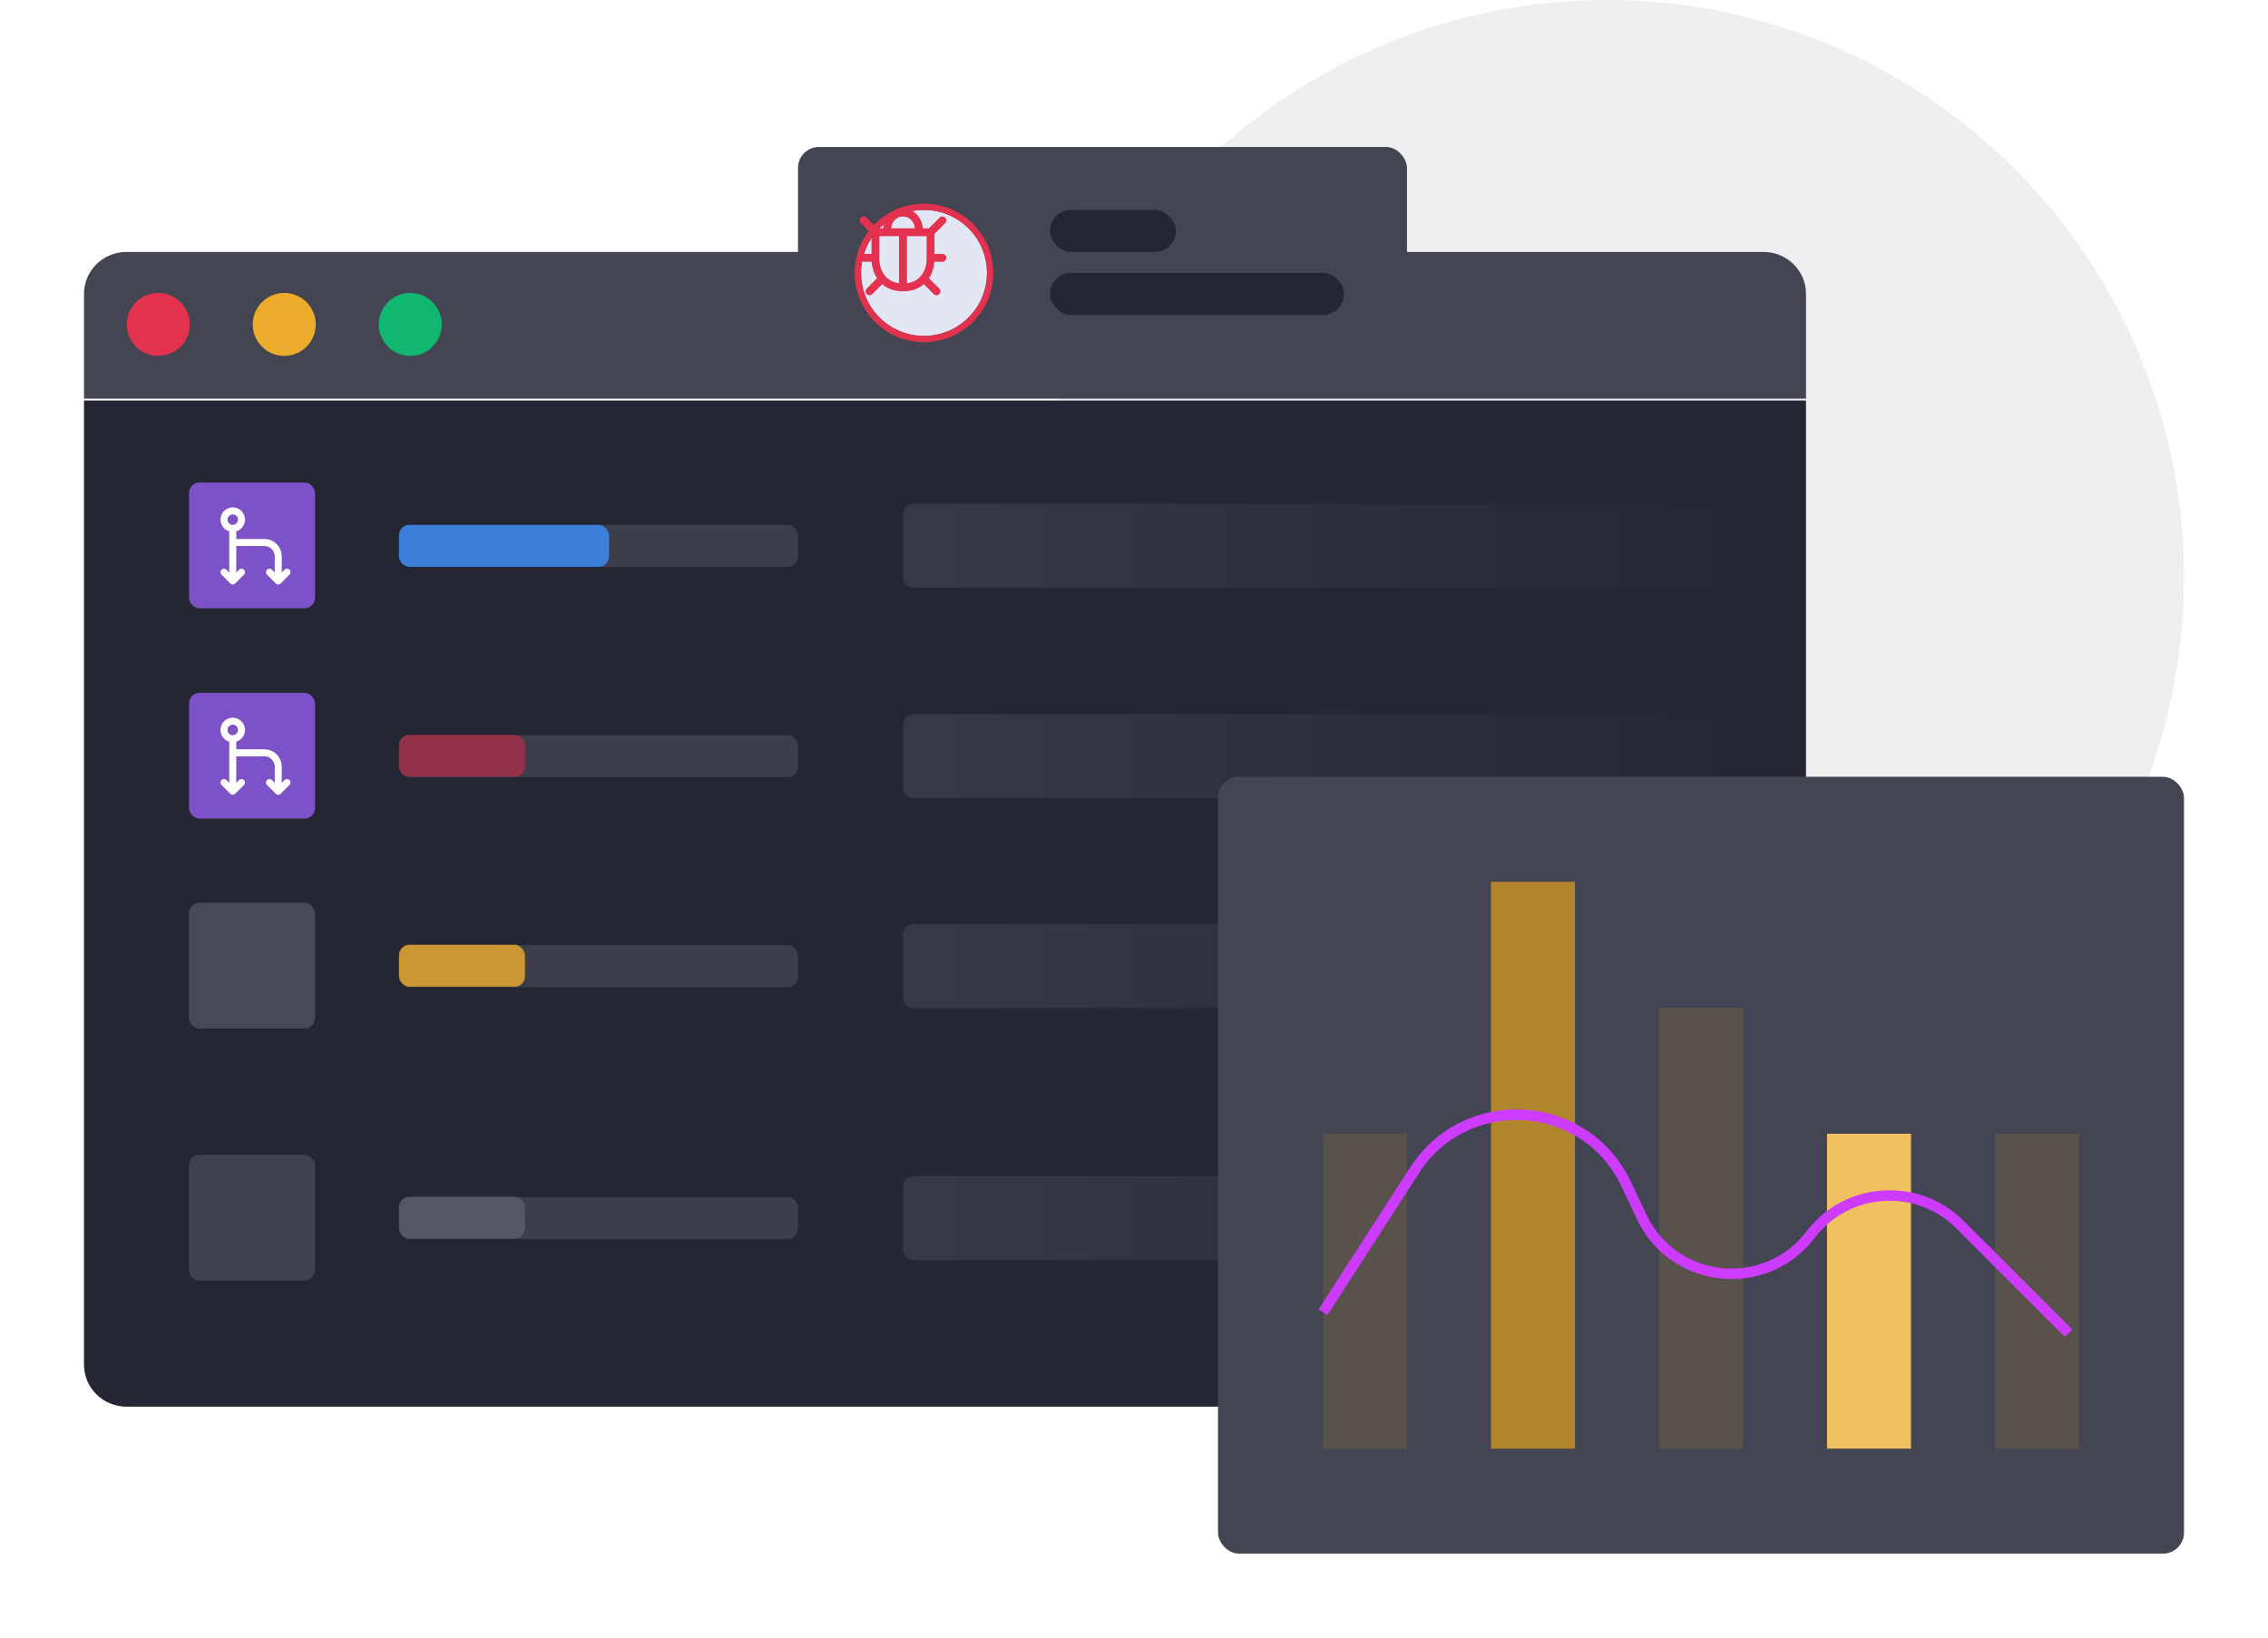 <svg width="108" height="78" viewBox="0 0 108 78" fill="none" xmlns="http://www.w3.org/2000/svg">
<circle opacity="0.1" cx="76.5" cy="27.5" r="27.5" fill="#60626F"/>
<g filter="url(#filter0_d_5607_29089)">
<path d="M4 9.997C4 8.894 4.906 8 6.025 8H83.975C85.094 8 86 8.894 86 9.997V14.989H4V9.997Z" fill="#434552"/>
<path d="M4 15.077H86V61.003C86 62.106 85.094 63 83.975 63H6.025C4.906 63 4 62.106 4 61.003V15.077Z" fill="#242633"/>
<rect opacity="0.8" x="9" y="18.982" width="6" height="5.99" rx="0.5" fill="#945DED"/>
<g clip-path="url(#clip0_5607_29089)">
<path d="M13.25 23.838C13.248 23.838 13.246 23.838 13.245 23.838C13.242 23.838 13.239 23.837 13.236 23.837C13.232 23.837 13.229 23.837 13.225 23.836L13.216 23.834C13.213 23.834 13.209 23.833 13.206 23.832C13.203 23.831 13.2 23.83 13.198 23.83C13.195 23.828 13.191 23.827 13.188 23.826C13.185 23.825 13.182 23.824 13.18 23.822C13.176 23.821 13.173 23.819 13.169 23.817C13.167 23.816 13.165 23.815 13.163 23.814C13.159 23.811 13.155 23.808 13.151 23.805L13.147 23.802C13.142 23.798 13.137 23.794 13.132 23.789L12.716 23.372C12.65 23.307 12.65 23.202 12.716 23.137C12.781 23.072 12.886 23.072 12.951 23.137L13.083 23.269V22.505C13.083 22.238 12.875 22.021 12.613 22.005L12.583 22.005H11.25V23.269L11.382 23.137C11.442 23.077 11.537 23.072 11.602 23.123L11.618 23.137C11.683 23.202 11.683 23.307 11.618 23.372L11.201 23.789C11.136 23.854 11.031 23.854 10.966 23.789L10.549 23.372C10.484 23.307 10.484 23.202 10.549 23.137C10.614 23.072 10.719 23.072 10.784 23.137L10.917 23.269L10.917 21.309C10.676 21.237 10.5 21.014 10.5 20.75C10.5 20.428 10.761 20.166 11.083 20.166C11.405 20.166 11.667 20.428 11.667 20.75C11.667 21.014 11.491 21.237 11.25 21.309L11.25 21.671H12.583C13.044 21.671 13.417 22.044 13.417 22.505V23.269L13.549 23.137C13.609 23.077 13.703 23.072 13.769 23.123L13.784 23.137C13.85 23.202 13.85 23.307 13.784 23.372L13.368 23.789L13.355 23.8L13.349 23.805C13.345 23.808 13.341 23.811 13.337 23.814C13.335 23.815 13.333 23.816 13.331 23.817C13.327 23.819 13.324 23.821 13.32 23.822C13.318 23.824 13.315 23.825 13.312 23.826C13.309 23.827 13.305 23.828 13.302 23.83C13.3 23.83 13.297 23.831 13.294 23.832C13.291 23.833 13.287 23.834 13.284 23.834L13.275 23.836L13.264 23.837H13.264L13.25 23.838ZM11.083 20.5C10.945 20.5 10.833 20.612 10.833 20.75C10.833 20.888 10.945 21 11.083 21C11.221 21 11.333 20.888 11.333 20.75C11.333 20.612 11.221 20.5 11.083 20.5Z" fill="white"/>
</g>
<rect opacity="0.8" x="19" y="21" width="19" height="2" rx="0.5" fill="#434552"/>
<rect opacity="0.8" x="19" y="21" width="10" height="2" rx="0.5" fill="#3D8EFF"/>
<rect opacity="0.8" x="43" y="20" width="40" height="4" rx="0.5" fill="url(#paint0_linear_5607_29089)"/>
<rect opacity="0.8" x="9" y="29" width="6" height="5.99" rx="0.5" fill="#945DED"/>
<g clip-path="url(#clip1_5607_29089)">
<path d="M13.25 33.855C13.248 33.855 13.246 33.855 13.245 33.855C13.242 33.855 13.239 33.855 13.236 33.855C13.232 33.855 13.229 33.854 13.225 33.854L13.216 33.852C13.213 33.851 13.209 33.85 13.206 33.849C13.203 33.849 13.2 33.848 13.198 33.847C13.195 33.846 13.191 33.845 13.188 33.844C13.185 33.842 13.182 33.841 13.18 33.84C13.176 33.838 13.173 33.837 13.169 33.835C13.167 33.834 13.165 33.832 13.163 33.831C13.159 33.828 13.155 33.826 13.151 33.823L13.147 33.82C13.142 33.816 13.137 33.811 13.132 33.807L12.716 33.39C12.65 33.325 12.65 33.219 12.716 33.154C12.781 33.089 12.886 33.089 12.951 33.154L13.083 33.286V32.522C13.083 32.256 12.875 32.038 12.613 32.023L12.583 32.022H11.25V33.286L11.382 33.154C11.442 33.094 11.537 33.09 11.602 33.14L11.618 33.154C11.683 33.219 11.683 33.325 11.618 33.39L11.201 33.807C11.136 33.872 11.031 33.872 10.966 33.807L10.549 33.39C10.484 33.325 10.484 33.219 10.549 33.154C10.614 33.089 10.719 33.089 10.784 33.154L10.917 33.286L10.917 31.327C10.676 31.255 10.5 31.032 10.5 30.767C10.5 30.445 10.761 30.184 11.083 30.184C11.405 30.184 11.667 30.445 11.667 30.767C11.667 31.032 11.491 31.255 11.25 31.327L11.25 31.689H12.583C13.044 31.689 13.417 32.062 13.417 32.522V33.286L13.549 33.154C13.609 33.094 13.703 33.09 13.769 33.14L13.784 33.154C13.85 33.219 13.85 33.325 13.784 33.39L13.368 33.807L13.355 33.818L13.349 33.823C13.345 33.826 13.341 33.828 13.337 33.831C13.335 33.832 13.333 33.834 13.331 33.835C13.327 33.837 13.324 33.838 13.32 33.84C13.318 33.841 13.315 33.842 13.312 33.844C13.309 33.845 13.305 33.846 13.302 33.847C13.3 33.848 13.297 33.849 13.294 33.849C13.291 33.85 13.287 33.851 13.284 33.852L13.275 33.854L13.264 33.855H13.264L13.25 33.855ZM11.083 30.517C10.945 30.517 10.833 30.629 10.833 30.767C10.833 30.905 10.945 31.017 11.083 31.017C11.221 31.017 11.333 30.905 11.333 30.767C11.333 30.629 11.221 30.517 11.083 30.517Z" fill="white"/>
</g>
<rect opacity="0.8" x="19" y="31.018" width="19" height="2" rx="0.5" fill="#434552"/>
<rect opacity="0.8" x="19" y="31" width="6" height="2" rx="0.5" fill="#A92E47"/>
<rect opacity="0.8" x="43" y="30.018" width="40" height="4" rx="0.5" fill="url(#paint1_linear_5607_29089)"/>
<rect opacity="0.8" x="9" y="39" width="6" height="5.99" rx="0.5" fill="#50535F"/>
<rect opacity="0.8" x="19" y="41.018" width="19" height="2" rx="0.5" fill="#434552"/>
<rect opacity="0.8" x="19" y="41" width="6" height="2" rx="0.5" fill="#EDAC2C"/>
<rect opacity="0.8" x="43" y="40.018" width="40" height="4" rx="0.5" fill="url(#paint2_linear_5607_29089)"/>
<rect opacity="0.8" x="9" y="51" width="6" height="5.99" rx="0.5" fill="#474A56"/>
<rect opacity="0.8" x="19" y="53.018" width="19" height="2" rx="0.5" fill="#434552"/>
<rect opacity="0.8" x="19" y="53" width="6" height="2" rx="0.5" fill="#5B5E6A"/>
<rect opacity="0.8" x="43" y="52.018" width="40" height="4" rx="0.5" fill="url(#paint3_linear_5607_29089)"/>
<path d="M9.036 11.452C9.036 12.281 8.365 12.952 7.536 12.952C6.708 12.952 6.036 12.281 6.036 11.452C6.036 10.624 6.708 9.952 7.536 9.952C8.365 9.952 9.036 10.624 9.036 11.452Z" fill="#E2324F"/>
<path d="M15.036 11.452C15.036 12.281 14.365 12.952 13.536 12.952C12.708 12.952 12.036 12.281 12.036 11.452C12.036 10.624 12.708 9.952 13.536 9.952C14.365 9.952 15.036 10.624 15.036 11.452Z" fill="#EDAC2C"/>
<path d="M21.036 11.452C21.036 12.281 20.365 12.952 19.536 12.952C18.708 12.952 18.036 12.281 18.036 11.452C18.036 10.624 18.708 9.952 19.536 9.952C20.365 9.952 21.036 10.624 21.036 11.452Z" fill="#11B671"/>
</g>
<g filter="url(#filter1_d_5607_29089)">
<rect x="58" y="33" width="46" height="37" rx="1" fill="#434552"/>
<rect opacity="0.2" x="63" y="50" width="4" height="15" fill="#B1842E"/>
<rect x="71" y="38" width="4" height="27" fill="#B1842E"/>
<rect opacity="0.2" x="79" y="44" width="4" height="21" fill="#B1842E"/>
<rect x="87" y="50" width="4" height="15" fill="#F1C161"/>
<rect opacity="0.2" x="95" y="50" width="4" height="15" fill="#B1842E"/>
<path d="M63 58.5L67.362 51.739C69.819 47.93 75.505 48.306 77.441 52.404L78.175 53.96C79.691 57.169 84.068 57.63 86.219 54.807V54.807C87.955 52.528 91.303 52.303 93.329 54.329L98.5 59.5" stroke="#CD3BFF" stroke-width="0.5"/>
</g>
<g filter="url(#filter2_d_5607_29089)">
<rect x="36" y="3" width="29" height="10" rx="1" fill="#434552"/>
<g filter="url(#filter3_d_5607_29089)">
<circle cx="41" cy="8" r="3" fill="#E3E6F3"/>
<circle cx="41" cy="8" r="3.15" stroke="#E2324F" stroke-width="0.3"/>
</g>
<path fill-rule="evenodd" clip-rule="evenodd" d="M40.25 7.25H39.875V8.281V8.375C39.875 8.511 39.917 8.801 40.079 9.05C40.213 9.256 40.434 9.443 40.812 9.489V7.25H40.25ZM41.188 7.25V9.489C41.567 9.443 41.788 9.257 41.921 9.053C42.083 8.805 42.125 8.516 42.125 8.375V8.281V7.25H41.75H41.188ZM41.937 6.875H42.235L42.742 6.367C42.816 6.294 42.934 6.294 43.008 6.367C43.081 6.441 43.081 6.559 43.008 6.633L42.5 7.14V8.094H42.875C42.979 8.094 43.062 8.178 43.062 8.281C43.062 8.385 42.979 8.469 42.875 8.469H42.496C42.481 8.67 42.418 8.977 42.238 9.254L42.726 9.742C42.8 9.816 42.8 9.934 42.726 10.008C42.653 10.081 42.534 10.081 42.461 10.008L41.992 9.538C41.763 9.737 41.441 9.875 41 9.875C40.559 9.875 40.238 9.737 40.009 9.537L39.539 10.008C39.466 10.081 39.347 10.081 39.274 10.008C39.2 9.934 39.2 9.816 39.274 9.742L39.763 9.253C39.583 8.975 39.519 8.669 39.504 8.469H39.125C39.021 8.469 38.938 8.385 38.938 8.281C38.938 8.178 39.021 8.094 39.125 8.094H39.5V7.14L38.992 6.633C38.919 6.559 38.919 6.441 38.992 6.367C39.066 6.294 39.184 6.294 39.258 6.367L39.765 6.875H40.063C40.079 6.361 40.486 5.938 41 5.938C41.514 5.938 41.921 6.361 41.937 6.875ZM41.562 6.875C41.546 6.555 41.294 6.312 41 6.312C40.706 6.312 40.454 6.555 40.438 6.875H41H41.562Z" fill="#E2324F"/>
<rect x="48" y="6" width="6" height="2" rx="1" fill="#242633"/>
<rect x="48" y="9" width="14" height="2" rx="1" fill="#242633"/>
</g>
<defs>
<filter id="filter0_d_5607_29089" x="0" y="8" width="90" height="63" filterUnits="userSpaceOnUse" color-interpolation-filters="sRGB">
<feFlood flood-opacity="0" result="BackgroundImageFix"/>
<feColorMatrix in="SourceAlpha" type="matrix" values="0 0 0 0 0 0 0 0 0 0 0 0 0 0 0 0 0 0 127 0" result="hardAlpha"/>
<feOffset dy="4"/>
<feGaussianBlur stdDeviation="2"/>
<feComposite in2="hardAlpha" operator="out"/>
<feColorMatrix type="matrix" values="0 0 0 0 0 0 0 0 0 0 0 0 0 0 0 0 0 0 0.05 0"/>
<feBlend mode="normal" in2="BackgroundImageFix" result="effect1_dropShadow_5607_29089"/>
<feBlend mode="normal" in="SourceGraphic" in2="effect1_dropShadow_5607_29089" result="shape"/>
</filter>
<filter id="filter1_d_5607_29089" x="54" y="33" width="54" height="45" filterUnits="userSpaceOnUse" color-interpolation-filters="sRGB">
<feFlood flood-opacity="0" result="BackgroundImageFix"/>
<feColorMatrix in="SourceAlpha" type="matrix" values="0 0 0 0 0 0 0 0 0 0 0 0 0 0 0 0 0 0 127 0" result="hardAlpha"/>
<feOffset dy="4"/>
<feGaussianBlur stdDeviation="2"/>
<feComposite in2="hardAlpha" operator="out"/>
<feColorMatrix type="matrix" values="0 0 0 0 0 0 0 0 0 0 0 0 0 0 0 0 0 0 0.05 0"/>
<feBlend mode="normal" in2="BackgroundImageFix" result="effect1_dropShadow_5607_29089"/>
<feBlend mode="normal" in="SourceGraphic" in2="effect1_dropShadow_5607_29089" result="shape"/>
</filter>
<filter id="filter2_d_5607_29089" x="34" y="3" width="37" height="18" filterUnits="userSpaceOnUse" color-interpolation-filters="sRGB">
<feFlood flood-opacity="0" result="BackgroundImageFix"/>
<feColorMatrix in="SourceAlpha" type="matrix" values="0 0 0 0 0 0 0 0 0 0 0 0 0 0 0 0 0 0 127 0" result="hardAlpha"/>
<feOffset dx="2" dy="4"/>
<feGaussianBlur stdDeviation="2"/>
<feComposite in2="hardAlpha" operator="out"/>
<feColorMatrix type="matrix" values="0 0 0 0 0.141 0 0 0 0 0.149 0 0 0 0 0.2 0 0 0 1 0"/>
<feBlend mode="normal" in2="BackgroundImageFix" result="effect1_dropShadow_5607_29089"/>
<feBlend mode="normal" in="SourceGraphic" in2="effect1_dropShadow_5607_29089" result="shape"/>
</filter>
<filter id="filter3_d_5607_29089" x="37.7" y="4.7" width="8.6" height="8.6" filterUnits="userSpaceOnUse" color-interpolation-filters="sRGB">
<feFlood flood-opacity="0" result="BackgroundImageFix"/>
<feColorMatrix in="SourceAlpha" type="matrix" values="0 0 0 0 0 0 0 0 0 0 0 0 0 0 0 0 0 0 127 0" result="hardAlpha"/>
<feOffset dx="1" dy="1"/>
<feGaussianBlur stdDeviation="0.5"/>
<feComposite in2="hardAlpha" operator="out"/>
<feColorMatrix type="matrix" values="0 0 0 0 0.392 0 0 0 0 0.007 0 0 0 0 0.007 0 0 0 0.11 0"/>
<feBlend mode="normal" in2="BackgroundImageFix" result="effect1_dropShadow_5607_29089"/>
<feBlend mode="normal" in="SourceGraphic" in2="effect1_dropShadow_5607_29089" result="shape"/>
</filter>
<linearGradient id="paint0_linear_5607_29089" x1="30.619" y1="22" x2="83" y2="22" gradientUnits="userSpaceOnUse">
<stop stop-color="#434552"/>
<stop offset="1" stop-color="#242633"/>
</linearGradient>
<linearGradient id="paint1_linear_5607_29089" x1="30.619" y1="32.018" x2="83" y2="32.018" gradientUnits="userSpaceOnUse">
<stop stop-color="#434552"/>
<stop offset="1" stop-color="#242633"/>
</linearGradient>
<linearGradient id="paint2_linear_5607_29089" x1="30.619" y1="42.018" x2="83" y2="42.018" gradientUnits="userSpaceOnUse">
<stop stop-color="#434552"/>
<stop offset="1" stop-color="#242633"/>
</linearGradient>
<linearGradient id="paint3_linear_5607_29089" x1="30.619" y1="54.018" x2="83" y2="54.018" gradientUnits="userSpaceOnUse">
<stop stop-color="#434552"/>
<stop offset="1" stop-color="#242633"/>
</linearGradient>
<clipPath id="clip0_5607_29089">
<rect width="4" height="4" fill="white" transform="translate(10 20)"/>
</clipPath>
<clipPath id="clip1_5607_29089">
<rect width="4" height="4" fill="white" transform="translate(10 30.018)"/>
</clipPath>
</defs>
</svg>
